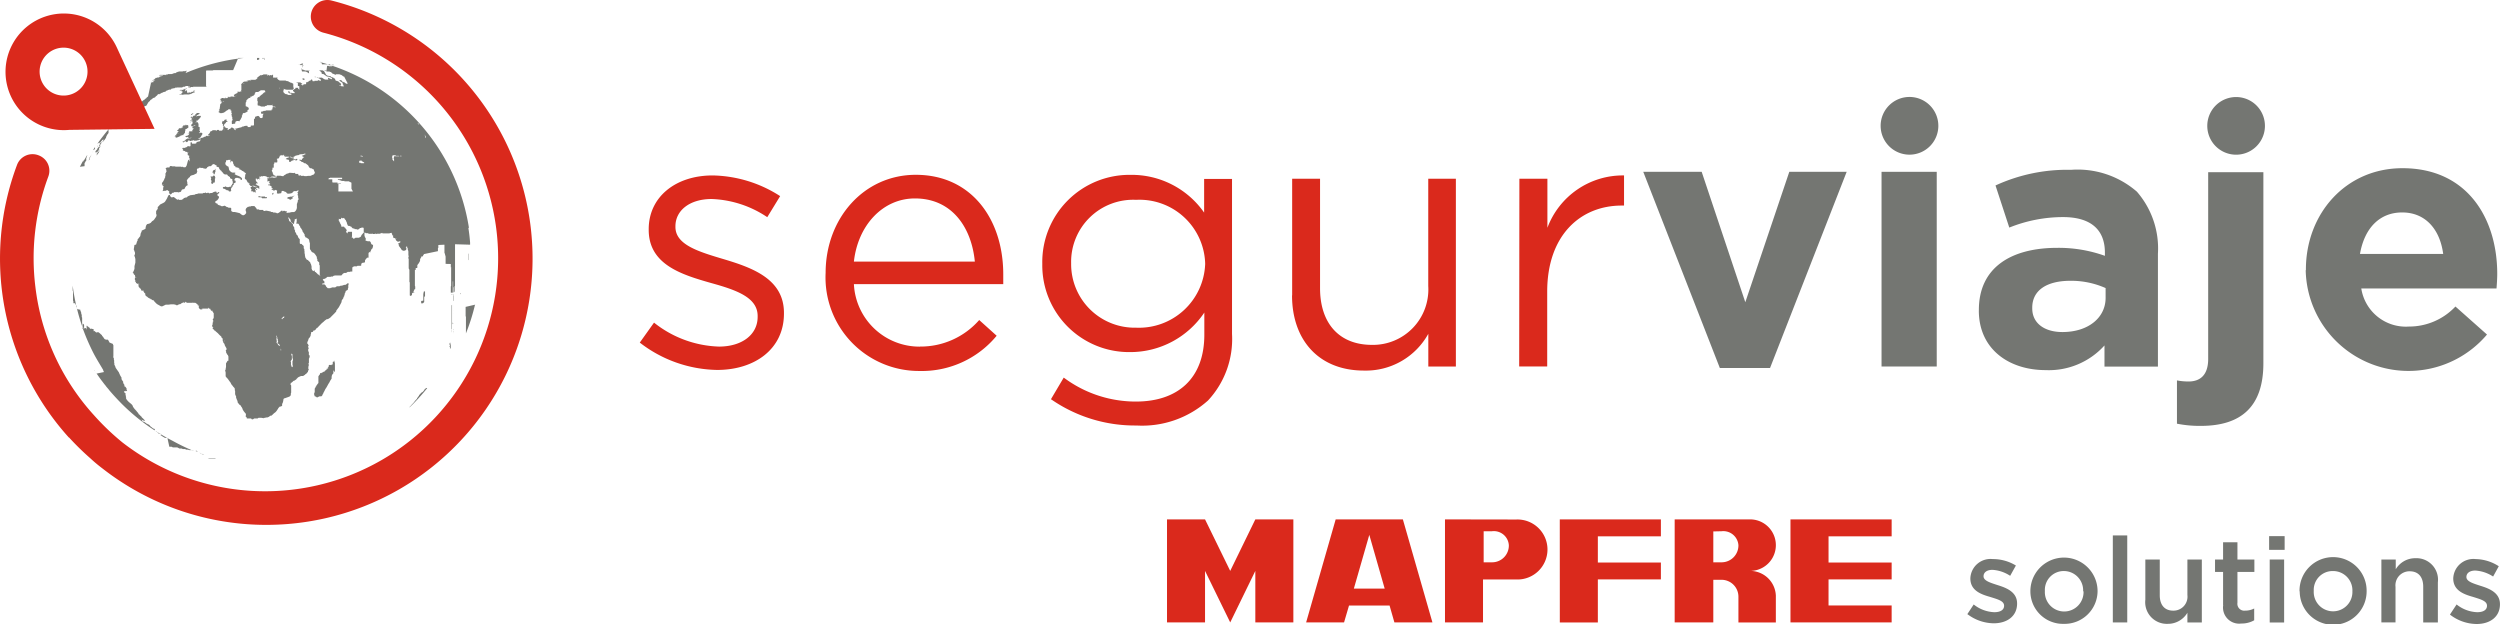 <svg xmlns="http://www.w3.org/2000/svg" width="197.203" height="49.22" viewBox="0 0 197.203 49.22">
    <defs>
        <style>
            .cls-1,.cls-3{fill:#da291c}.cls-2{fill:#747672}.cls-3{fill-rule:evenodd}
        </style>
    </defs>
    <g id="logo_Segurviaje_color" data-name="logo Segurviaje color" transform="translate(-.002 .001)">
        <g id="Capa_1" data-name="Capa 1" transform="translate(.002 -.001)">
            <path id="Trazado_32" d="M161.945 44.709l1.016-1.717a9.469 9.469 0 0 0 5.7 1.89c3.272 0 5.39-1.8 5.39-5.273v-1.748a7.025 7.025 0 0 1-5.817 3.119 6.848 6.848 0 0 1-6.965-6.929v-.061a6.878 6.878 0 0 1 6.975-6.99 6.97 6.97 0 0 1 5.791 2.977v-2.658h2.2v12.228a7.105 7.105 0 0 1-1.89 5.248 7.783 7.783 0 0 1-5.644 1.976 11.593 11.593 0 0 1-6.731-2.063m12.147-10.668v-.056a5.184 5.184 0 0 0-5.446-5.014 4.894 4.894 0 0 0-5.126 4.984v.056a5.014 5.014 0 0 0 5.126 5.045 5.227 5.227 0 0 0 5.446-5.014" class="cls-1" data-name="Trazado 32" transform="translate(-79.052 -13.207)"/>
            <path id="Trazado_33" d="M336.76 46.428v-3.414a4.833 4.833 0 0 0 .914.086c.92 0 1.549-.508 1.549-1.778V26.59h4.354v15.078c0 3.383-1.722 4.933-4.928 4.933a9.219 9.219 0 0 1-1.89-.173" class="cls-2" data-name="Trazado 33" transform="translate(-165.039 -13.007)"/>
            <path id="Trazado_34" d="M304.435 90.849l.508-.772a2.759 2.759 0 0 0 1.626.61c.508 0 .772-.2.772-.508 0-.386-.508-.508-1.113-.7-.732-.208-1.549-.508-1.549-1.458a1.59 1.59 0 0 1 1.768-1.524 3.47 3.47 0 0 1 1.824.508l-.452.813a2.84 2.84 0 0 0-1.4-.472c-.442 0-.7.208-.7.508 0 .356.538.508 1.123.7.721.224 1.524.554 1.524 1.448 0 1.016-.808 1.56-1.844 1.56a3.48 3.48 0 0 1-2.1-.742" class="cls-2" data-name="Trazado 34" transform="translate(-149.255 -42.396)"/>
            <path id="Trazado_35" d="M314 88.985a2.649 2.649 0 0 1 5.3-.02 2.6 2.6 0 0 1-2.667 2.586A2.57 2.57 0 0 1 314 88.985m4.161 0a1.524 1.524 0 0 0-1.524-1.6 1.488 1.488 0 0 0-1.493 1.58 1.526 1.526 0 1 0 3.048.015" class="cls-2" data-name="Trazado 35" transform="translate(-153.841 -42.341)"/>
            <path id="Rectángulo_25" d="M0 0h1.138v6.863H0z" class="cls-2" data-name="Rectángulo 25" transform="translate(166.662 42.235)"/>
            <path id="Trazado_36" d="M331.85 89.72v-3.16h1.138v2.819c0 .772.386 1.214 1.062 1.214a1.1 1.1 0 0 0 1.118-1.229v-2.8h1.138v4.963h-1.138v-.767a1.783 1.783 0 0 1-1.549.874 1.706 1.706 0 0 1-1.768-1.91" class="cls-2" data-name="Trazado 36" transform="translate(-162.623 -42.425)"/>
            <path id="Trazado_37" d="M343.3 88.833v-2.611h-.635v-.98h.635V83.88h1.133v1.361h1.336v.98h-1.336v2.433a.544.544 0 0 0 .615.62 1.524 1.524 0 0 0 .706-.168v.93a1.981 1.981 0 0 1-1.016.254 1.271 1.271 0 0 1-1.428-1.458" class="cls-2" data-name="Trazado 37" transform="translate(-167.941 -41.107)"/>
            <path id="Trazado_38" d="M351.07 82.93h1.224v1.082h-1.224zm.046 1.844h1.138v4.968h-1.138z" class="cls-2" data-name="Trazado 38" transform="translate(-172.079 -40.639)"/>
            <path id="Trazado_39" d="M355.79 88.937a2.647 2.647 0 1 1 5.293 0 2.639 2.639 0 0 1-5.278 0m4.156 0a1.524 1.524 0 0 0-1.524-1.6 1.488 1.488 0 0 0-1.524 1.565 1.526 1.526 0 1 0 3.048.015" class="cls-2" data-name="Trazado 39" transform="translate(-174.401 -42.292)"/>
            <path id="Trazado_40" d="M368.5 86.461h1.133v.772a1.783 1.783 0 0 1 1.555-.874 1.7 1.7 0 0 1 1.768 1.905v3.166H371.8v-2.825c0-.772-.386-1.214-1.067-1.214a1.107 1.107 0 0 0-1.118 1.234v2.8H368.5z" class="cls-2" data-name="Trazado 40" transform="translate(-180.654 -42.327)"/>
            <path id="Trazado_41" d="M379.165 90.849l.508-.772a2.758 2.758 0 0 0 1.626.61c.508 0 .772-.2.772-.508 0-.386-.508-.508-1.107-.7-.737-.208-1.555-.508-1.555-1.458a1.59 1.59 0 0 1 1.768-1.524 3.47 3.47 0 0 1 1.824.564l-.447.813a2.876 2.876 0 0 0-1.407-.472c-.442 0-.7.208-.7.508 0 .356.538.508 1.123.7.721.224 1.524.554 1.524 1.448 0 1.016-.808 1.56-1.844 1.56a3.48 3.48 0 0 1-2.1-.742" class="cls-2" data-name="Trazado 41" transform="translate(-185.894 -42.396)"/>
            <path id="Trazado_42" d="M183.587 80.33l1.986 4.064 1.981-4.064h3v8.128h-3v-4.064l-1.981 4.064-1.986-4.064v4.064h-3V80.33z" class="cls-1" data-name="Trazado 42" transform="translate(-88.532 -39.36)"/>
            <path id="Trazado_43" d="M202.11 88.458l2.332-8.128h5.3l2.332 8.128h-3l-.381-1.331h-3.2l-.391 1.331zm4.984-6.909l-1.219 4.242h2.433z" class="cls-1" data-name="Trazado 43" transform="translate(-99.082 -39.36)"/>
            <path id="Trazado_44" d="M229.229 80.34a2.367 2.367 0 1 1 0 4.73h-2.621v3.388h-3V80.33zm-1.915.925a1.184 1.184 0 0 1 1.331 1.1 1.321 1.321 0 0 1-1.331 1.351h-.655v-2.451z" class="cls-3" data-name="Trazado 44" transform="translate(-109.626 -39.36)"/>
            <path id="Trazado_45" d="M241.37 80.33h7.976v1.336h-4.973v2.068h4.973v1.331h-4.973v3.394h-3z" class="cls-1" data-name="Trazado 45" transform="translate(-118.333 -39.36)"/>
            <path id="Trazado_46" d="M280.072 87.122h4.978v1.336h-7.98V80.33h7.981v1.336h-4.978v2.068h4.978v1.331h-4.978z" class="cls-1" data-name="Trazado 46" transform="translate(-135.835 -39.36)"/>
            <path id="Trazado_47" d="M267.131 86.431v2.032h-2.952v-2.032a1.331 1.331 0 0 0-1.331-1.336h-.65v3.363h-3.048V80.33h5.95a2.032 2.032 0 1 1 0 4.064 2.032 2.032 0 0 1 2.032 1.971zm0-.066v.066m-4.283-5.166a1.194 1.194 0 0 1 1.331 1.1 1.331 1.331 0 0 1-1.331 1.351h-.65V81.28z" class="cls-3" data-name="Trazado 47" transform="translate(-127.05 -39.36)"/>
            <path id="Trazado_48" d="M99 40.3l1.123-1.575a8.636 8.636 0 0 0 5.126 1.89c1.778 0 3.048-.914 3.048-2.347V38.2c0-1.488-1.742-2.063-3.693-2.606-2.322-.66-4.9-1.458-4.9-4.186v-.056c0-2.54 2.123-4.237 5.039-4.237a10.12 10.12 0 0 1 5.329 1.631l-1.016 1.661a8.372 8.372 0 0 0-4.384-1.433c-1.748 0-2.86.914-2.86 2.149v.056c0 1.407 1.829 1.951 3.805 2.54 2.291.686 4.755 1.575 4.755 4.237v.056c0 2.809-2.317 4.445-5.268 4.445A10.211 10.211 0 0 1 99 40.3" class="cls-1" data-name="Trazado 48" transform="translate(-48.533 -13.276)"/>
            <path id="Trazado_49" d="M135.2 40.559a6.137 6.137 0 0 0 4.669-2.093l1.377 1.24a7.656 7.656 0 0 1-6.1 2.779 7.374 7.374 0 0 1-7.392-7.737c0-4.293 3.012-7.737 7.112-7.737 4.384 0 6.9 3.5 6.9 7.854v.772h-11.781a5.182 5.182 0 0 0 5.217 4.928m4.323-6.706c-.259-2.692-1.8-4.984-4.725-4.984-2.54 0-4.5 2.118-4.816 4.984z" class="cls-1" data-name="Trazado 49" transform="translate(-62.628 -13.222)"/>
            <path id="Trazado_50" d="M199.93 36.82v-9.2h2.2v8.636c0 2.748 1.489 4.47 4.095 4.47a4.368 4.368 0 0 0 4.44-4.643V27.62h2.179v14.814h-2.174v-2.581a5.629 5.629 0 0 1-5.08 2.9c-3.556 0-5.669-2.408-5.669-5.928" class="cls-1" data-name="Trazado 50" transform="translate(-98.003 -13.522)"/>
            <path id="Trazado_51" d="M235.105 27.364h2.21v3.871a6.353 6.353 0 0 1 6.045-4.13v2.377h-.188c-3.236 0-5.873 2.327-5.873 6.792v5.9h-2.21z" class="cls-1" data-name="Trazado 51" transform="translate(-115.254 -13.267)"/>
            <path id="Trazado_52" d="M254.25 26.55h4.608l3.442 10.287 3.47-10.287h4.526l-6.045 15.474h-3.961z" class="cls-2" data-name="Trazado 52" transform="translate(-124.628 -12.997)"/>
            <path id="Rectángulo_26" d="M0 0h4.354v15.357H0z" class="cls-2" data-name="Rectángulo 26" transform="translate(148.418 13.553)"/>
            <path id="Trazado_53" d="M306 37.337v-.051c0-3.348 2.54-4.9 6.188-4.9a10.821 10.821 0 0 1 3.754.63v-.256c0-1.809-1.118-2.8-3.3-2.8a11.369 11.369 0 0 0-4.242.828l-1.087-3.322a13.513 13.513 0 0 1 5.959-1.234 7.12 7.12 0 0 1 5.192 1.722 6.825 6.825 0 0 1 1.661 4.9v8.9h-4.216v-1.669a5.9 5.9 0 0 1-4.638 1.946c-2.9 0-5.273-1.656-5.273-4.694m10-1.016v-.762a6.7 6.7 0 0 0-2.774-.574c-1.864 0-3.013.747-3.013 2.118v.061c0 1.174.97 1.864 2.378 1.864 2.032 0 3.409-1.123 3.409-2.7" class="cls-2" data-name="Trazado 53" transform="translate(-149.905 -12.836)"/>
            <path id="Trazado_54" d="M356.77 34.037v-.056c0-4.384 3.124-7.991 7.62-7.991 5.126 0 7.473 3.978 7.473 8.336 0 .345-.026.747-.056 1.148h-10.668a3.556 3.556 0 0 0 3.754 3.007 5.024 5.024 0 0 0 3.673-1.58l2.489 2.21a8.111 8.111 0 0 1-14.3-5.075m10.845-1.284c-.259-1.951-1.407-3.272-3.236-3.272s-2.987 1.3-3.327 3.272z" class="cls-2" data-name="Trazado 54" transform="translate(-174.878 -12.722)"/>
            <path id="Trazado_55" d="M295.592 17.291A2.276 2.276 0 1 1 293.331 15a2.276 2.276 0 0 1 2.261 2.291" class="cls-2" data-name="Trazado 55" transform="translate(-142.693 -7.352)"/>
            <path id="Trazado_56" d="M346.012 17.291a2.274 2.274 0 1 1 0-.02" class="cls-2" data-name="Trazado 56" transform="translate(-167.351 -7.352)"/>
            <path id="Trazado_57" d="M5.437 34.514a21.047 21.047 0 0 1-4.095-21.5 1.306 1.306 0 0 1 1.707-.762 1.336 1.336 0 0 1 .508.34 1.3 1.3 0 0 1 .254 1.341 18.456 18.456 0 0 0-1.016 8.707 18.227 18.227 0 0 0 4.628 10.12 19.457 19.457 0 0 0 2.23 2.134A18.379 18.379 0 1 0 25.508 2.575a1.336 1.336 0 0 1-.645-.386A1.306 1.306 0 0 1 26.148.04a21 21 0 1 1-18.07 36.907 12.21 12.21 0 0 1-.955-.8 21.184 21.184 0 0 1-1.671-1.636" class="cls-1" data-name="Trazado 57" transform="translate(-.002 .001)"/>
            <path id="Trazado_58" d="M21.633 40.285zm0 0zm0 0zm-.03 0zm-9.353-6.828v.03l-.051-.081zm.025.04l.025.036.03.041-.046-.066zm.071.107a.219.219 0 0 1 0-.036zm-.935-3.434V29.856l-.03-.046v-.03l-.086-.036v.212a.07.07 0 0 0 .025.066zm10.273 10.115zm.051 0zm-1.585-.508h.036zm11.044-6.863v-.086l-.03-.036v-.086h-.046l.041-.041h-.041v.046l-.051.051h-.041V32.941l-.051.041h-.045l-.036.046-.036-.028h-.122l-.025.046v.041l-.025.091-.051.03v.051h.051a.086.086 0 0 1 0 .036v-.025h-.046l-.081.091.041-.091-.046.03v.046l-.046.046.025.041v-.046l-.1.061-.046.036v.041l.025.036V33.5l-.046.036h-.056l-.1.066h-.036l-.046.046h-.107v.082l-.066.081-.061.091v.528l-.051.056-.061.086-.041.041v.041l-.03.041-.036.025v.041l-.03.041-.041.071v.29l-.03.03-.025.117.036.076v.081h.03l.03.03h.055l.056.061h.076l.066-.041.081-.036h.142l.046-.036.056-.076v-.041l.076-.112v-.036l.056-.091.086-.178.1-.152.147-.269.056-.081.086-.168.107-.163v-.046a.325.325 0 0 1 0-.036v-.056l.025-.127.038-.066.076-.086v-.183l.03-.046.025.03v.081h.041l.025-.051v-.427zm9.236-2.764v-.35l.03-.041v-.107l-.025.036V29.226v.041-.151a.216.216 0 0 0 0-.025V28.263l-.036.041v1.913a.162.162 0 0 0 0 .046v.903-.1.034-.752.051l-.036.046.025-.046v-.178zm.147-.437l-.025.051v.025-.076zM38 27.956v.188h.122l.041-.025.076-.081V27.633l.066-.046v-.361l-.056-.071v-.03V27.227h-.056v.1l-.025.056a.326.326 0 0 0 0 .036v.513zm2.54 2.225v-.025l-.025.051V30.492v-.213zm.041.183l-.025.046a.107.107 0 0 1-.036.1l.03-.046v-.112zm-2.181 4.45l-.036.041-.036.036-.03.041v-.025l.03-.036.036-.046.036-.041-.036.036-.041.046-.036.041-.03.036v.025l-.03.041-.03.036-.036.041-.036.041-.125.078-.03.041-.036.036-.036.041-.036.036-.036.046v.036l-.036.036-.03.041-.03.041-.03.041-.03.036v.036l-.041.041-.03.036-.041.041.036-.036.03-.036-.036.036.036-.041.03-.036-.03.036-.036.041-.025.036-.036.036-.036.041.036-.036.03-.036-.036.036.03-.036-.036.036-.025.041-.03.041-.03.036-.03.036-.036.036-.036.041-.036.036-.036.036-.03.041-.036.036-.03.036-.03.03-.041.036v.03l-.03.036-.036.036a16.366 16.366 0 0 0 1.453-1.58zm3.373-12.6A16.134 16.134 0 0 0 29.98 9.1h.127l.051.025h-.03l.051.168h.61l.076.03h.208l.071.03h-.127l-.066-.025h-.264l.03.025h.127l-.076-.03h-.005l.081.046.066.025h.03l.071.025h-.046l.03.025h-.254l-.036-.025h-.085l-.036-.019-.056.406-.107-.061h-.066l.107.061h.03v.03h.036l.066.025h.168l.091.041h.036l.046.051.056.051.025.03h.041l.046.025h.041v.025h.025l.051.025h.061v-.036h.269l.046.025h.041v.025h.056l.041.025.036.025.061.051.041.03h.051l.29.564h-.157v-.03l-.041-.025-.03-.025-.046-.03H31.9l-.03-.025-.051-.025h-.036l-.086-.122h-.127l-.03.036.025.025h.036v.025l.091.051.081.056.036.03v.096l.056.056v.05l.056.066h-.173L31.661 11h-.091l-.041-.036h.142v-.03l.03-.03h-.03v-.084l-.03-.025-.03-.03h-.041v-.03l-.036-.051-.036-.025-.076-.036-.071-.03h-.046l-.076-.051v-.03l-.036-.1h-.03l-.036-.025H31.1v-.025l-.066-.036h-.025l-.039-.026h-.036l-.036-.025-.056-.051h-.081l-.046-.025h-.065l-.051-.025h-.036v-.024l-.03-.025h-.025l-.183-.32h-.041l-.066-.041h-.274L30 9.8l.1.086.046.046v.076l.041.041h.1l.051.051h.03l.046.051.046.025h.03l.046.051.03.025.046.025-.03-.025h.107l.025.025h.041l.1.051h.03l.041.025.036.051v.025l.03.03h-.071l-.066-.025-.117-.051-.036-.025h-.062l.046.137h-.239l-.1-.036-.173-.117h-.264v.058h.041l.041.025.066.051h.025v.056h-.03l.046.025v.03h-.119v-.02l-.036-.025h-.066l.025.025-.041-.025v.025h-.03v.025h-.239l-.025.025v.025l-.071-.025h-.081v-.025h.046l-.025-.025-.036-.025v-.056h-.061l-.051.041V10.6v-.03h-.066l-.03.025h-.046l-.03.03v.025l-.03.03H29l.046.025h-.122V10.852H28.9l-.1.025v-.025h-.056l-.091.132v-.03l-.025-.03-.1-.036v-.03h.122l-.056-.056-.03-.03h-.03l-.041-.025v-.03h-.351l.066.036h.066v.254h.086l.03.025v.274l-.03-.036v-.03h-.06v-.096h-.22v.061l-.041.041h-.056l-.041.051-.051.036v.056l.086.081h.036v.061l.025.03h-.2l-.071-.025h-.117v-.03h-.041l.025-.066-.1-.036v.03l-.046.036.03.03.107.086h.132v.03l.025.025v.036h-.036l-.03.025h-.218v-.03h-.071l-.036-.03h-.061l-.071-.03h-.03v-.061h-.03l-.036-.025-.03-.061-.01-.1h.025v-.086h.036v-.03h-.03v-.03h-.188l-.061-.041H26.8v-.03h.051v.025l.066.046h.249l.086.046.152.03h.472l.076-.1v-.055l-.036-.03v-.03l-.005-.254-.036-.025h-.025v-.03h-.046l-.03-.03h-.056l-.132-.066-.1-.061H27.4l-.1-.046h-.48v-.025h-.03v-.025h-.061l-.107-.152h.061l-.061-.046H26.6v.025h-.1v.005h-.025v.046h.056v-.025h.051l-.081-.036h-.183a.046.046 0 0 0 0-.025v-.193h-.076v.051h-.046v-.025h-.122v.025h-.081v-.046h-.025l-.051.036h-.081v-.025l.071-.051h-.351v.018h-.03v.025h-.091v.025h.025l-.03-.025a.066.066 0 0 1 0 .03h-.107l-.03.025h.03l.03-.056-.254.188-.025.03v.06h-.036l.036-.051h-.03a.22.22 0 0 0 0 .025h-.005v.024h.025v.03-.025h-.025l.046.025h-.03v-.02l-.036.051h-.081v.025h.025v.025h-.432v.041h.069v.01h-.061v.025h-.03v.025-.076h-.056v.025h-.117a.071.071 0 0 0 0 .03h-.005l.071-.041h-.041v.03h-.091l-.071.036h.117v.03h-.3l.046.03h-.1v.025l-.036.025v.005a.071.071 0 0 1 0 .03h.147l-.051.025h-.062v-.03h-.086l-.036.025h.051v.03h-.041l-.03.061h-.03v.03h.03v.417l-.036.025v.03h.036v.036l.071-.041-.041.03-.066.03h-.051l-.041.03h-.147l.071-.025h-.1v.03h.061l-.036.03-.046.025v.051h-.061v.03h-.066v.03h-.03l-.025.03h.005l-.112.041h.03l-.041.03.071-.025h-.03v.041l.036.076h.076l.046-.03h-.066l.117-.046-.041.03h-.042l-.041.025h.03v.036h-.107v.03h-.03l-.036-.051-.036.025-.076-.02h.03l-.036.025h-.038l.03-.03h-.061l-.03.03v.03h-.051v.036H22.9v-.056.066h.03l-.041-.03v-.036h-.159v.043h.1l-.086.025v.025h-.132v.066H22.6v-.1h-.036v.03H22.5v.036h-.091v-.036h-.066.127l-.076.025v-.025h-.1l-.036.03h-.036v.036l.081-.03h.066l.066-.056-.03.03h.142v-.03l.046-.03-.03.036h.037l-.046.03h-.076V12h-.025v-.036H22.3l-.113.036-.03.041h.036v.036h-.066v.061l.066-.036h.03v.036l-.041.036v.061l.051-.041v.036h.036v.056l.041-.056h.036l.041-.036h.071l-.056.071v-.071h-.041l-.046.025v.041l-.046.025h-.036l-.025.025h.1l-.046.025-.03.036H22.2v.036h-.041l-.061.447h-.048v.091l.036-.036v.036h.041V12.9h.041l.03-.041h-.041l-.036.025h.025l-.041.03v.061l.046-.03-.036.036h-.035v-.025l-.025.036-.036.041v.036h.03l.025.036h.066l-.03.036h.173l.076-.025h.03l.081-.036.036-.03.142-.1.03-.036h.036l.041-.025.041-.036.03-.036.086.03h.061V12.8l.036-.03-.041.036v.127h.061v.218l.036-.036v.077l-.036.051.036.117v.076h.035v.188h.03v.056h-.03v.071h-.036v.224l.03.025h.041l.086-.025h.079l.041-.041v-.041a.326.326 0 0 0 0-.036v-.025l.046-.03h.036v-.041h.183l.03.041.036-.046.041-.066.051-.061.03-.076.03-.036v-.03l.036-.036v-.141h.04v-.03l.025-.107h.025v-.036h.127l.03-.041h.071l.036-.036.061-.046h.036v-.034h.03v-.036h-.071v-.036h.03l.041-.036h.036v-.025h.03v-.076l-.03-.03v-.056h-.041l-.061-.056h-.041L24.2 12.6h-.041v-.1a.183.183 0 0 1 0-.051v-.155h.03v-.036l.051-.1h-.03V12.1h.076v-.081.015l.075-.034v-.03h.039l.025-.03h.1v-.1h.071l.066-.025.03-.036h.071l.041-.066.03-.03.071-.046V11.6h-.036v-.03l.03-.036h.025a.066.066 0 0 0 0-.03l.03-.03h.208v-.03h.061v-.046h.061v-.036h.061v-.025h.295l.051.046v.06l.036.025H25.7v.03h-.081l-.03.03-.061.066-.036.025v.03h-.03l-.03.036h-.036v.03h-.03l-.046.061h-.036l-.03.03v.071h-.142v.071h-.036v.232l.03.036.03.071H25.1v.239h.061v.03h.139l-.03.036h.1v.025h.31v-.036h.041l.051-.03v.03l.03-.03h.036v-.036h.376l.076-.046v.066h-.036v.036l.081.051h.152v.036h.03v.025l-.193-.036v.041h-.056v.163h-.071v.071h-.462v.041h-.165l-.036.03h-.041v.025h-.117v.041h-.005v.082l.03.025v.034h.076l.046-.03.036.03-.056.117v.152l-.036.036-.036.025h-.086l-.075-.03v-.041l-.066-.071-.041-.025H25.1l-.1.037h-.04l-.041.03-.025.041v.071l-.036.041-.046.03V14.081l-.041.036h-.208v.076l-.056.046h-.178l-.041-.1h-.117l-.122.025-.086.036h-.076l-.066.056-.168.036-.229.061-.142.025v.041h.122l-.025.041v.036l-.036-.025h-.023l-.076-.036v-.086H23.2l-.066-.056-.071-.015h-.043l-.03.041-.041.025v.041h-.076l-.046.036v.036h-.107v-.036l.046-.041v-.046h-.086l-.122-.066h-.036l-.025-.036v-.051l-.061-.036h.025l-.036-.061.046-.03v-.064h.041v-.03h.046a.147.147 0 0 1 0-.046h.042v-.076h.051v.005h.041l.025-.041v-.036h-.076l-.041.025.041-.041-.036-.025h.061v-.075h-.152l-.03.046v.01l-.041.03v.036h-.086v-.036l-.025.036-.046.152h.041v-.056H22.3v.117h.046v.03l.03.025a.071.071 0 0 1 0 .036v.066l-.03-.036v.041h.041l.046.086-.041.03-.036.036h.036v.081l.03.03h.051l.051.076h-.015l-.025-.041v-.036h-.137v.071H22.3v.041h-.25v-.056h-.15l-.041.046v.036h.01l-.051-.025-.03-.036h-.229l-.051.041-.046.03-.061.025h-.041v.036l-.036.081-.041.056-.091.086v.036l.056.036h.081v.025h-.127v.025h-.036v-.03h-.137v.046h-.015l-.1.025-.142.071-.142.025-.051.041v.168l-.041.046-.051.03h-.081l-.091.041-.051.036v.046h.015l-.1.041h-.254v-.1h-.117v.295l-.122.025-.051-.036-.056.03h-.029l-.041.066h-.076l-.046.051H19.2l-.046.036v.041h.076v.03h-.03v.046l.03.025h-.03v.042h.046l.117.036.025.03v.041l.036-.041.03.03h.081v.046h.091l.03.03h-.076v.046h.03l-.046.061.036.041v.046h.03l.03.025h.041v.137h-.036l.03.03.036.036v.264l-.036-.046v-.046l-.025-.046h-.036l-.071.2v.041l-.03.086-.03.122-.071.117-.041.025h-.137l-.061-.041h-.046v.03h-.025l-.051-.036h-.447l-.036-.025h-.254l-.03-.03h-.076l-.046.03-.036.051v.036h-.2l-.1.076v.046h.03v.052h.041l-.025.036v.046h.041l-.056.056h.046v.025l-.056.046v.046l-.036.03v.193l-.046.137.025-.051v.046l-.036.051-.046.117-.076.147-.076.091a.066.066 0 0 0 0 .03l-.025.046v.1h.066l.036-.051v.056l-.051.036v.051h.076v.071l-.03.076v.147l-.036.081v.041l.086-.036h.147l.086-.051v.025l.086-.03v.03l.071.056.056.025-.051.061.036.025v.036l.03.066.081.051.066-.046.041-.066.046-.025h.076l.051-.051h.28l.061.025h.039l.051-.041h.076l.036-.046.03-.051v-.046l.107-.071h.091l.046-.036.036-.076.025-.051.066-.086.1-.066h.056l-.066-.081v-.132l-.041-.173.046-.051v-.03l.1-.1.03-.051h.036l.051-.036-.025-.03.051-.046.076-.041.201-.054.046-.03.137-.066.046-.036v-.1h.041l-.036-.117v-.102l.066-.046h.046l.1-.066h.051l.025.025h.199l.036.046h.091l.036.025.1-.036.046-.03v-.046l.107-.066.061-.03h.112l.051-.025.091-.1.061-.036h.046l.081.025.071.056h.066v.112l.2.066v.1h.041v.046l.066.056.025.046.076.03v.071h.036l.046.036v.046l.051.036.03.036.086.051h.178l.036.061.056.066h.046v.046h.046l.046.036v.091h.036l.046.046h.071l.03.041v.1l.03.046v.1l.03.046-.036.051h-.046v.071l-.076.1v.046h.107v-.051l.1-.086v-.1l.152-.076v-.127l-.071-.041h-.046v-.005l.03-.046v-.041l.025-.025.036-.051.036-.03h.2l.036.041h.089l.046.03v.056l.046.041h.046l.03-.071v-.051l-.036-.051-.051-.03-.03-.036-.137-.071-.041-.015-.137-.051-.152-.081v-.025l.051-.03v-.071H23.1l-.036-.03h-.051l-.157-.168-.041-.208-.036-.081h-.039l-.091-.066-.041-.025-.051-.091v-.122l.051-.051V16.9l.025-.046h.107l.041-.025h.127l.046-.025v.182l.041.066V17l.046-.1.066.036.056.066v.122h.025l.046.056.046.025-.051-.03-.03.051.107.1.061.041v.046h.086l.071.03h.051l.036.046.091.061.041.041H23.7l-.041-.025h-.081l.091.041h.1l.137.1h.025l.051.046h.046l.041.066.056.036h.041v.081l-.049.064v.137l-.036.061.03.036v.056h-.03l.03.051.091.046.041.056v.046l.03.025.041.091h.041l.066.091v-.041h.046v.045h-.051v.051l.061.041.036.1.051-.041.03.046.132-.03h.1l.056.036.051.03h.1v.025l-.056.03h-.041l-.051-.036h-.046l-.061-.025-.056-.036h-.046l-.036.061h-.05l-.046.048v.051l.041.056.036.046-.03.091.041.081h.051l.046-.051v.03l.046.046.046.076v-.041l.046-.046h.033l.025.051.051.036V19.4l-.03-.046v-.1l-.051-.091v-.056l.046.025.036.046h.1l-.03-.051H25v-.036l-.036-.041.112-.03.051.025.051.036.051.051V18.9h-.056v-.036H25.1v-.036h-.046L25 18.8h-.046l-.036-.03h.056l.051-.03-.046-.086h.086v.046h.041v-.051l-.091-.091-.061-.107v-.142l.051-.046v.051l.056.046.071.041v.061h.015l-.051-.137h.104l.03.051h.036l-.036-.051v-.051h.1l.046.046-.046-.046-.051-.036h-.049v-.086h.122l.051-.046.1.025.051-.03h.066l.152.025.046.03.03.041H26v.025l-.142.071v.076l.041-.046.051-.036.046-.046h.1l.1-.1h.239v.025h.051l.051-.036-.037-.05-.147-.056-.03-.091-.041-.066v-.081l-.051-.046v-.051h-.051l.051-.025v-.03l.041-.051V17.44h.1v-.28l.066-.081h-.051l.041-.046v-.046.046h.188l.036-.025v-.191l-.036-.03v-.046h.041l.051-.036v.03l.046-.03.061-.066-.081-.086.051.051v.025l.066-.086v-.046l.086-.025h.041v-.046l.03.041h.117l.051-.056v-.056l-.046-.055.051.076v.076l.041.041h.041l.076-.025-.041.025h-.142l.046.036.081.046h.279l.036.056h-.046l-.137.051-.086.056v.041h.081l.051.03h.076l.046.061v.086h.005v.025h.1l.041-.025.041-.046.041-.03h.089l.041-.046h.091l.046.03h.132v-.054l.046-.036-.046-.03h-.046l-.046.025h.03l-.086.025h-.046l-.086-.1v-.127l.066-.03-.061.056h.041l.061-.076h.041l.041-.041h.091l.041-.025h.086l.046-.046h.081v-.025h.193l.041-.025h.076l.041-.036h.041v.036h.03v.03h-.041l-.086.046h-.049v.041h-.046l-.081.041.046.041h.046l.1.091h-.086l-.041.091H28.6v.091h-.1l-.07-.027-.041.025.056.025H28.4v.03l.1.03.086.091h.091l.091.091h.091l.1.071.1.076.041.046.061.137.061.03.051.041h.091l.051.036.051.041h.046l.03.051v.046l.03.056.041.1v.025l-.041.076-.041.046-.061.041h-.046l-.041.025-.117.051h-.183l-.132.025h-.122l-.127-.025v-.03l-.041.03h-.127l-.051-.046h-.043l-.03.025h-.051l-.051-.046v-.086H28.1l-.046-.046-.025-.051-.046.03h-.046l-.31-.025-.091.041-.163.046-.066.051-.137.076-.03.051h-.117l-.117-.03h-.284l-.041.041v.036l.061.041h-.127v.036h-.254v-.051h-.051v.046h-.046l-.051.036h-.107l-.1.071-.03.051v.091l-.025.056.157-.036h.051l-.036.051-.051.036.061.046v.046h.067l-.041.051h-.046l.046.081h.056l-.1.03v-.046l-.041-.051h-.025v.03l.03.046h-.051l.091.051.041-.03.051.041.086.03v.076h-.036l.049.017v.061h.051l.036.036-.041.046h-.051v.057h.195l.051.025-.051.046h-.1l.025-.036h.091v.051h-.025l.071-.051.03-.036h.051v.03h.091v.056l-.015.173.066.03h.107l.1-.036.046.03.046-.1v-.051l.036-.051h.107l.1.051.086.025.051.041.051.071.066.025h.1l.163-.025.056-.025h.046v-.041l.046-.051.086-.056h.213v-.03h.041l.046-.03h.046v.051l-.03.046-.046.046v.051l.041.061-.036.066v.051l.041.046v.147l.03.086v.081l-.051.033v.132h-.03v.081l-.046.091v.325l-.046.137-.041.066-.071.081-.081.03H27.8l-.163.036-.076.025-.056-.025h-.041v.041h-.041V21l-.066-.03.025-.036h.051l-.046-.051h-.076l-.1-.041h-.061l-.051.036h-.081l.056-.046h-.1l-.061.061h-.005l-.127.1-.1.046h-.061L26.566 21l-.127-.02h-.107l-.051-.041h-.107l-.051-.041-.325-.066h-.051l-.107.03h-.06l-.046-.086h-.284l-.056-.041h-.147l-.041-.046v-.056l-.046-.033-.112-.127h-.258l-.046.03h-.1l-.051.025h-.056l-.107.086-.046.056-.025.056v.122l.036.071v.112l-.107.117-.1.046h-.061l-.117-.061-.117-.1-.218-.056-.175-.037h-.142l-.1-.046-.041-.051v-.2l-.051-.041h-.163l-.051-.046h-.072l-.122-.086-.071-.03-.132.041h-.107l-.117-.066h-.046L22 20.376h-.046v-.107l-.051.046v-.051h-.046l-.061-.03-.041-.056v-.051l.046-.051.1-.051.091-.107.056-.107v-.086L22 19.68h-.03l-.036-.051v-.117h.056l.081-.1v-.052h-.051l-.117.081h-.036V19.36l-.046-.03h-.081l-.147.051-.041.036-.071.025h-.1l-.051.025h-.046l-.1-.066-.056.046h-.086L21 19.406h-.046v.03h-.134l-.061.041h-.34l-.1.041h-.091l-.1.061h-.041l-.295.036-.193.086-.051.046-.041.056-.046-.025-.1.046h-.041l-.046.03-.046.051-.03.036h-.046l-.051.041H18.9l-.036-.046-.1.036-.274-.213h-.046l-.091.025H18.3l-.041-.03-.066-.086v-.091l-.076.03h-.041l-.03.051-.107.234-.142.229-.046.046-.081.051-.264.132-.086.1-.1.1v.15l-.066.071-.061.107v.208l.03.056v.1l-.046.1-.051.066-.066.1-.041.051-.046.046-.086.051-.071.076-.036.051-.127.071-.173.041-.036.051-.036.036v.051l-.041.081v.107l-.036.056-.279.132v.061l-.076.163-.03.183-.025.056-.041.041-.076.107-.076.076-.025.051.041-.046v.051l-.081.163v.051l-.03.056v.056l-.086.051H15.4l-.03.056v.051l-.046.284v-.051l.046.122.056.157v.107l-.051.117v.046l.036.041.046.193v.279l-.071.279v.213l-.056.152-.041.081v.025h-.046v.019l.036.03.03.056.041.086v.051l.056-.056.036.142v.081l.046.041h.112l.046-.025h-.091a.086.086 0 0 0 0 .036h-.112V26.1l-.025.03v.17h.025l.03.051h-.03l-.025.056.066.036h.051l-.036.036v.061l.041.03.036-.025h.015a.229.229 0 0 0 0 .056h.168a.112.112 0 0 0 0 .041h-.081v.058h.061l-.036.041-.025.051h.046v.046l.025.056h.041a.157.157 0 0 0 0 .051h.061V27l.041.03.046.1.041.041h.051v-.091l.051.041v-.025V27.2h.025l.051.107.036.036h.041l.025.025h-.041v.051h.036l-.041-.03v.056h.046v.091l.086.061.046.036h.036v.036l.046.03.132.071h.03l.03.051h.051l.061.051.041.025h.056l.071.066v.025l.1.1.041.046.091.076.3.168h.107l.274-.132h.229l.173-.025h.188v-.051.051h.046l.183.046.056.046.086-.056.142-.051h.046l.091-.071.076-.03.041-.03h.091l-.036-.051.025.025.025.051h.046l.03-.051.036-.036.076.086h.447l.076-.041-.046.041h.193l.086.051.086.086h.071l-.041.03v.051l.051-.03v.025h.005v.046l.051-.041v.046h-.03v.117l.066.1.071.036v.036l.03-.056v.051h.046V28.6h.036v.036-.122l.025.1h.03l-.025-.056H21.223l-.051-.1.051.051h.046v.051l.046.036v-.056l.041.025.041.1.041.061h.108v.102h.046v.051l.046.046v.345l-.036.091-.041.046v.051l.051.03h-.015v.112h-.051v.02l.051.051h-.046v.122l-.036.1-.025.051v-.051.046h.025l.036.076.066.061-.071.015-.041-.046.066.1.025.051h.051l.051.1h.046l.046.03-.051-.025.046.046.178.152.132.142.147.132v.046l.066.086h.036v.188l.051.041h.046l.041-.036h.056l-.051.03h-.046l-.091.03.03.046.066.1.046.046v.036a.056.056 0 0 1 0 .025l.046.1.107.183v.1l-.061.071v.03l.03.036v.091l.1.173.046.046.036.1v.33h-.041l-.046.03-.041.091-.036.036-.025.046a.345.345 0 0 1 0 .071v.218l-.025.112v.071l-.046.086.041.173v.3l.036.041.025.041.086.086.051.066.142.2.036.041.061.122.051.081.051.051.071.1.056.051.056.086V35l.025.051v.269l.041.076v.041l.036.036v.117l.025.036v.036l.041.081v.036h.03v.076l.03.036v.076l.091.107.025.041.142.107v.036l.056.071.061.107v.036l.051.1.071.107.066.081.061.071.025.036v.147h-.036v.036h.03v.03l.036.03.041.061v.086-.03h.345v.03h.041v.036h.1l.091-.066h.276l.071-.056h.213l.208.036v-.03h.127v-.03h.137l.112-.041.142-.1h.076l.076-.066.137-.132.1-.071.071-.076.056-.076.036-.061.051-.061v-.025l.051-.066.091-.091h.076l.1-.056v-.137l.066-.147.036-.178v.036-.081l.03-.056.046-.03h.03l.3-.107.086-.036.076-.076.036-.081H27.7l.046-.152v-.559l-.061-.086.03-.081v-.041h.046l.091-.076.081-.081h.041l.051-.036h.03v-.036h.041l.091-.081v-.046h.041l.04-.057.076-.046.173-.076h.168l.081-.056.091-.051v-.046h.056l.107-.127.051-.046v-.076l.066-.091v-.046H29.1v-.208l.03-.046V32.914l-.03-.041.046-.036V32.5l.036-.051.025-.137v-.051l-.066-.036V32l-.051-.1v-.147l.036-.046v-.066h-.036v-.127l.046-.051-.046-.036v-.047l-.071-.066a.142.142 0 0 1 0-.046v-.046l.03-.081.051-.107v-.046l.036-.051v-.051l.051-.03.041-.046.025-.046v-.036l.036-.056v-.091l.025-.036V30.5a.173.173 0 0 1 0-.051l.046-.046h.081l.036-.051.046-.076h.091l.046-.046.036-.051.041-.051.03-.046h.033l.046-.041.091-.1.066-.066.157-.163.137-.112.107-.1.051-.036.051-.036.046-.036h.086l.163-.1.056-.046.025-.03.051-.051.051-.051.066-.066.036-.036.051-.051.03-.03.03-.036.1-.1v-.051l.03-.056.03-.041.041-.051.036-.051.041-.051.036-.051.193-.361.025-.1v-.042l.025-.056.076-.1.041-.066v-.076l.056-.041v-.056l.036-.061v-.1l.037-.038v-.036l.041-.051v-.081l.173-.1a.249.249 0 0 0 0-.061l.025-.046h-.029l.041-.051v-.208l.041-.107-.025-.036h-.1l-.041.056-.1.061h-.091l-.193.066h-.091l-.1.046h-.2l-.076.051-.051.036h-.244l-.051.03h-.051l-.051.036h-.193l-.025-.025-.1-.1-.056-.112-.081-.066h-.193l.051-.081h.137v-.142l-.036-.056-.071-.036v-.056l-.1-.107v-.061l-.03-.025-.046-.03-.051-.041-.061-.1-.046-.03h-.051l-.046-.056-.163-.157h-.051v-.112h-.056v.056l-.122-.061-.051-.036v-.051l-.03-.056v-.172l-.041-.163-.03-.061-.036-.061V24.9l-.051-.036-.056-.051-.051-.056-.051-.041h-.051l-.122-.178-.036-.168v-.056l-.03-.147v-.117l-.03-.163.041.03-.03-.056-.046-.056v-.168l-.03-.046-.1-.081-.03-.051h-.112l-.041-.056v-.3h.015l-.051-.056-.051-.051-.03-.056-.03-.056v-.056l-.132-.137v-.051l-.025-.056-.066-.076v-.1l-.061-.117v-.111l-.025-.056-.076-.1v-.107l-.071-.066-.04-.051v-.03l-.142-.076-.071-.1V21.5l-.041-.051v-.041l.03-.076V21.3v.051l.081.137.066.061v.125l.051.056h.03l.036.056.051.051.051.041h.03l.03-.051v-.1l.041-.1v-.107l.122-.036.036-.046v.284l-.03.1v.036h.149l.046.051.056.112.051.051v.061l.086.107.046.081.036.056.036.122.051.056.036.061.03.051.036.051v.1l.041.056.041.076h.056l.041.036.086.051.071.056v.051l.036.061v.112l.041.051v.478l.03.061.041.051.066.112.051.041.1.041.051.036.107.132.1.163v.112l.041.051v.142l.056.046.046.041.046.051v.168l.041.061v.72l.03.056v.156l.056.117v.036h.193l.051-.036h.1l.03-.056h.041l.051-.056.051-.036h.239l.056-.03h.137l.046-.056h.046l.051-.025h.523l.046-.046.041-.051.046-.051.1-.051h.142l.132-.086h.173l.046-.025h.142v-.315l.041-.046.1-.051h.218l.046-.041h.254l.046-.025v-.117l.041-.061.041-.03.173-.025.041-.041v-.117l.025-.056.142-.173h.112v-.356l.066-.107.03.051h.046v-.066l.036-.051.041-.112.041-.046.041-.036.03-.051v-.056l.025-.061v-.127h-.086l-.036-.056-.046-.056v-.056l-.041-.056-.041-.051h-.178l-.066-.03h-.091l.01-.2-.036-.056-.041-.051v-.057l-.025-.051v-.178l.025-.112V22.4v.03l-.03.051v.02l-.1.107-.036.046-.041.051-.041.036-.03.056v.03l-.066.091h-.051l-.041.051h-.3l-.046.046-.112.03h-.03v-.056l-.051-.051a.076.076 0 0 0 0 .036h-.046v-.046L32.5 22.9h.046V22.61a.316.316 0 0 0 0-.066V22.5h-.336v.081h-.025a.9.9 0 0 1 0 .117l.03.091v-.056l-.041-.107-.086-.1v-.107h.046v-.051l-.041-.041v-.025l-.03-.036-.051-.041v-.046h-.036l-.051-.051a.066.066 0 0 1 0-.03H31.7v-.03a.066.066 0 0 1 0-.03.056.056 0 0 1 0-.025l-.051-.117-.036-.041v-.051l-.071-.091v-.076h-.051v-.047h.041l-.03-.051v-.069l.122.051v-.03h.061v-.132h.015v.051h.046l.056.025h.041l.046-.03h.03l.03.051.03.046.046.056.046.051v.076h.046v.056l.03.051v.056l.036.056v.046l.03.046.051.041h.091l.051.041h.051l.046.036.03.051.036.03.051.041h.1l.036.051h.137l.051.036h.091l.046-.041.041-.041h.046V22.2h.086l.041-.03h.137l.036.051v.269l.036.056h.046l.046.03.046.036h.173l.046.046h.3v-.036l.041.051h.127l.041-.03h.046v.036h.041l.041-.025h.29v-.046h.086l.041-.03.041.046h.538l.076-.03h.081l-.041-.025h.036l.066.107v.1h.076v.107l.025.1h.041v.036l.036-.03h.036l.036.046v.056l.038-.053.035-.038h.025l-.03.03-.036.036v.061l.03.051.041.036.046.036.036.03h.076l.041-.03h.117v-.015l-.03.051v.061h-.036l-.036.036-.041.025h-.071l.071.112v.091l.041.051.041.051.036.056.041.046.03.056.036.051.036.041h.036l.041.03h.112l.036-.03h.036l.041-.03.03-.051v-.107h-.036v-.051h.036v-.056l.036-.025.025.03h.005v.056l.03-.025-.03.056v.04h.081l-.036.041v.056l.025.051.025.107v.3l.03.051v.056h-.03v.132l.025.056v.737l.03.056.025.056V26.446l.03.056v.32a.157.157 0 0 0 0 .051v.64l.03.036h.068l.036-.03.041-.051v-.091l.025-.046.066-.03h.071l.025.03v-.046h-.036l-.03-.03V27.2l.03-.061.03-.051v-.051h.036l.036-.025v-.061a1.35 1.35 0 0 0 0-.142l-.025-.046V25.506h.066v.02-.168h.091l.036-.03v-.2l.036-.036v-.025l.036-.036.03-.031.03-.056.03-.046.025-.03v-.03l.03-.061v-.107l.025-.056.03-.051.03-.047.03-.036-.03.046v-.061l.03-.046v.046h.03l.086-.051v-.071l.03.036v-.051h.03v-.066l1.118-.234v-.254h.03v.015V23.672a.112.112 0 0 0 0-.041V23.6v.142-.096.1V23.664v.03a.173.173 0 0 1 0-.051v.057-.183.147V23.542l.478-.025V23.378l-.025-.03V23.3v.279-.056h.03V24.153l.025.056v-.142.145l.066.244v-.046.62l.411.01v.335-.056l.025-.051v-.03.213-.1.11V25.171v.01a.066.066 0 0 0 0-.03v1.321a.209.209 0 0 0 0 .056v.122a.209.209 0 0 0 0 .056v.056l-.025.056v.259-.1V27.3h.152V27.129a.183.183 0 0 1 0-.056v-.093a.193.193 0 0 0 0-.051v-.39a.361.361 0 0 0 0-.071V26.163v.249h.03v.382-.051.136-.025l.03.041v.384h.049v-.029l.041-.041v-.132.112-.112.051V26.908v.051-.143l.03-.051V23.96v.025-.31.125-.056.391V23.681a.229.229 0 0 0 0-.056V23.416a.112.112 0 0 1 0-.041v.107l1.189.036v-.1.015-.071c-.03-.4-.076-.8-.142-1.194m-13.8-5.441l.056.061v.046l-.036-.046-.03-.046-.081-.071-.046.03v-.046h-.041l-.051-.041h-.025l-.051-.036h.117l.046.036v.036l.051-.03zm-.879 15.154l-.046-.036h-.086v-.046l.03-.046v-.033l-.051-.036v-.142l-.036-.036h-.05l-.081-.1-.1-.127-.03-.051v-.041l.03-.051V31.1l-.03-.051v-.178l.041-.1-.061.03v-.244.1l.081.173v.1l.041.041v.129l.025.051v.049l-.046.046v.051l.046.041h.056l.071.1v.142l.071.127v.041l.046.051v.046zm.188-2.779l-.03.03v.122l-.041.051H27.1l-.071.1-.036-.046v-.02l.036-.046.157-.132h.025l.03-.041zm.508 3.556l.066-.091v-.29l-.041-.046v-.112h.04l.046.036v.314l.041.051v.127l-.036.046v.315l.025.051v.132l-.046-.056h-.03l-.03.046v-.137h-.041v-.27l-.03-.051zm4.882-13.34h-1.144a.056.056 0 0 1 0-.025v-.066a.22.22 0 0 1 0-.025v-.361a.2.2 0 0 0 0-.076v-.035h.193v-.03H31.4v-.086h-.386v-.025h-.025v-.254.025h-.3V18.3h.03v-.041h.081v-.025h.965v.087a.218.218 0 0 0 0 .025h-.335v.056h.142a.147.147 0 0 1 0 .046h.128v.041h.269a.046.046 0 0 1 0 .025h-.03l.036.036a.041.041 0 0 0 0-.03h.366a.224.224 0 0 0 0 .051h.112a.219.219 0 0 0 0 .025h-.036a.041.041 0 0 1 0 .025h.083v-.03a.046.046 0 0 0 0 .025.036.036 0 0 1 0 .025V19.104zm.61-2.83h.073a.071.071 0 0 0 0 .03h.081v.061h-.046v-.025h-.112v-.03zm.295.559H33.5v.041h-.269v-.03h-.117V16.9h.117v-.03l-.03-.03h.03v.03h.061v.03a.036.036 0 0 0 0 .025h.025zm2.931-.569v.066h-.5l-.046-.041v.041l-.051.025v.091h-.03v.03l.036.1v.03a.182.182 0 0 1 0 .046v.086l-.036-.051-.091-.091v-.132l-.03-.041V16.566h.025v-.076l.051-.025h.183l.051.046h.218l.086.056.025-.076.046.036v-.046l.036.046zm1.93-1.407h-.03l-.046-.02V14.93l-.041-.086V14.7l-.03-.041v-.089l-.051-.076v-.056l-.056-.076v-.041l-.03-.041v-.025l-.03-.046-.056-.076-.03-.051-.183-.051-.03-.041-.036-.036V13.9l.03.041a.234.234 0 0 0 .036.036l.061.076.03.041.061.081.03.041.061.076.036.041v.076l.036.041-.03-.041.046.076.03.036v.079l.03.041.03.066v.066l.086.117.046.081v.041zm3.15 10.12zm-4.75 11.339zm-15.49 3.643zm20.214-11.75v.04a.076.076 0 0 1 0 .03V29.162v-.157.195l.025-.041V30.24v-.03.09-.041.051-.041.244a15.59 15.59 0 0 0 .726-2.306v.041zm-.422.95zm.045-1.973v-.041h-.05v.066zm-.6 0v.137h.046v.798a.183.183 0 0 1 0 .051V29.276 28.991a.594.594 0 0 0 0-.1v-.173a.183.183 0 0 1 0-.056v-.712h-.03v-.187.1V27.416h-.152v.046zm1.184-3.185V24.713l.025.03v-.509zm-1.209 5.639V29.8zm-7.28-12.782V16.955a.31.31 0 0 1 0-.056H33.2a.127.127 0 0 0 0-.036v.037h.03zm8.3 11.263v.03a.457.457 0 0 0 0-.081v.025zM40.1 31.649zm.244-.229v-.087l-.036.066-.03.051.025-.1V31.238v.041-.03h-.03l-.03.046a.183.183 0 0 1 0 .046v.092h.03v.041l-.051.1h.051v.071-.025.152-.03.111-.1l.061-.112v-.259zm-20.23 8.357h.025a.046.046 0 0 0-.03 0zM19.1 11.6h-.041v.03h-.1l-.036.036h.117l.046-.03v.055h.147l.046-.025h.152l.03-.03v.03h.249l.046-.03h.091v-.03h.053l.046-.025v-.03h.066l.03-.036h.071l.036-.036h-.025v-.03h-.056v-.025h.046v-.03h-.025l.025-.03h.066l-.051.03h-.056l.03-.03h-.056v.061l-.041.025h-.036l-.041.025-.046.03v-.051h-.02l-.03.03v.061l-.036.036V11.5h-.061l-.046.03v.03l-.03.025v-.076h-.041l-.025.03a.061.061 0 0 1-.03.03l-.056-.239-.051.025-.046.03-.03.036-.025.025v-.026l.025-.03v-.09h.025l.041-.025v-.03l.025-.025h.036v-.03h-.071v.03h-.01l-.041.036h-.041l.036-.03V11.2l-.025.03h-.076v-.036.03l-.025.025-.041.03h.157l.025-.03h.056l-.051.03h-.061l-.03.025H19l-.046.025v.025h.163v.03l-.036.03h.051v.03h.081zm2.408-2.032zm-2.342 5.314h.071v-.041l.061-.066.036-.051.036-.041v-.122h.025V14.5a.056.056 0 0 0 0-.025v-.041l.036-.041.081-.02.041-.041.081-.046v-.03.044-.076h-.041l.056-.03-.03-.066v-.041h-.142l-.051.036.025-.025.025-.036H19.4v.038l-.036.041V14.1h-.1l-.046.041v.046h-.041l-.046.036h.1l-.03.041h-.046l-.066.036v.041l-.056-.025-.046.041v-.025h-.1v.041l-.025.041v.025h-.03l-.036.041h-.051v.041l.025.025.046-.025v.046h.071v.03h-.056l-.036.036v.041l-.1.086.056-.025h.071l.051-.036a.041.041 0 0 0 0 .025l-.1.025-.086.046v.1H18.6l-.03.041h.015l-.046.041h.127l-.081.051h.107l-.086.046h.1l.188-.071v-.041h.03v.03h.036l.04-.046.041-.046h.071l.051-.046v.046zm1.524 0l.051-.081v-.071l-.066-.046h-.147v.046l-.066-.03.091-.071v-.081l-.081-.081h.061l-.005-.041v-.173l-.03-.025h-.061v-.258l-.03-.025-.02-.076h-.03l-.03-.025h-.03l-.046.025h-.061l.056-.041h.036v-.066h-.061l.071-.03h.041l.046-.025.041-.051.061-.046.071-.1.041-.036.025-.041v-.076h-.229l-.091.03h-.03l-.046.03.03-.046h.041a.106.106 0 0 1 0-.036h-.03l.046-.025.193-.107.025-.071H20.3l-.025.051h-.03v.036h-.061v.112h-.056l-.112.025v.044h-.036v.046h-.01v.025h-.041v.041l-.036.036h.02l-.041.041h.071l.1-.071-.03.041h-.056l-.025.025v.025h-.041v.081l-.036.056v.041l-.036.041-.041.076.046-.041.036-.046.056-.112.051-.041.046-.025-.071.051v.178l.066-.076v.036h-.036v.107l-.025.036-.081.076v.089l.025.071v-.041h.036l.025.025h.036v-.036h.03l.091-.056h.1l-.051.025-.137.051-.041.041-.025.041v.036l.03.03v.051l.036-.046h.036l-.03.066-.051.041v.03l-.036.041v.041a.213.213 0 0 1 0 .051l-.041-.03h-.071l-.086.025v-.036l-.051.041v.041h.036l-.051.051-.046.025-.051.041h.046l.046-.036h.03v.08h-.025v.041l-.061.046-.086.046h-.081l-.041.041v.041h.046v.025h.047l.041-.025h.046v.03h.046l-.046.025h.066l.025.025v.03h.056l.071-.046h.046l.076-.056-.081.076h-.025l-.046.041h-.215l-.071.056h-.036l-.056.081-.046.041h-.041l-.051.041-.041.025h-.041v.041h.041l.025.036.041-.041.036-.03.051-.025h.081v.03l.066.041.061-.041.03-.091h.117l.061.036h.036l.056-.03h.081l.046-.03h.076v.03h.208l.051-.025h.081l.041-.036h.041l.051-.036v-.051h-.127v-.046h.081l.025-.041h.041zm-.772-1.361l.036-.036h-.061v-.081h-.036v.036h-.041v.041h.025v.041h.066l-.036.036zm-.188.239h.1a.218.218 0 0 0 0-.036h-.03v-.041l-.03.041h.025l-.025.041zm.29-.564v-.041h-.036l-.046.025-.046.03-.025.036v-.03l-.025.036v.03h.087v-.036l.046-.025zm-.163.117l-.041.025h.025zm5.751-4.379h.056V8.91h-.03v-.122h-.025zm-.036-.259zm-.508.269h.081l.041-.025V8.9h.041v-.112h.335v.061h-.076v-.061h-.432v.152zm-6.6 1.458h.091l.041-.025h.066l.03-.025h-.046l-.046.025h-.173zm7.087-1.615h.036zm-4.14.9v-.02h.02zm-.081 0v-.02h-.015zm2.068-.879h.036m-.869.427h-.081l-.076.036h.157zm2.977-.6h.025zm-4.072 9.846l-.041.188h.046v.051h.066l.051-.041v-.056h.108l.03-.1V18.31l.036-.051-.036-.137-.041-.046-.041-.025-.051.036-.056.056h-.1l-.041-.036v.093l.036.046v.054l-.03.086.036.03v.051zm.163-.645l-.036.046.036.025v.051l.041.025.056-.091v-.066l.041-.051v-.259l-.036.046v.051h-.041l-.1.051-.03.051v.03l-.036.091zM22 40.356h.046zm-1.346-.406h.025zm2.464-21v-.05l-.1.041h-.1l-.1.036h-.152l-.091-.056h-.02l-.051.041h-.1l-.045.038v.051l.041.051h.061l.157.081.046.041h.1l.046.03v.025l.046.041h.122v-.046l.051-.041-.03-.051v-.076l.051-.1zm2.327.879v.025h.355l.036-.036v-.051h-.152v-.046h-.259l-.1.025V19.7h-.055l-.1-.025v.1h.208zm-10.988-6.6h.025l.036-.041-.081.081zm11.877 6.3l.025-.1h-.051l-.051.036v.1h.051zm1.575.193l.051-.025.051-.041h-.046l-.091.046-.1.03h-.132l-.051.03h-.081l-.071.051v.036l.046.051h.1l.046.071h.051l.066-.025.041-.051h.091l-.036-.046V19.8zM12.118 16.16c0 .036-.046.076-.071.117l.046-.071zm8.535 23.805zm.61.224zm-8.636-24.74v.055h.025l.036-.041.041-.056.051-.066.03-.03.03-.041.036-.025.046-.036v.025h.025l.061-.066.056-.046.076-.076.025-.041v-.041l.025-.041.03-.03v-.03l.03-.041.036-.041.03-.041.025-.061v-.2l.03-.03h-.025l-.03.041h-.03l.025-.041h.025l.03-.041.056-.081v.051l-.051.041-.03.025-.036.041-.046.036-.041.041.036-.036.025-.041v-.025l.03-.036v.06a.051.051 0 0 1 .025-.041v-.025h.041l.066-.051.041-.041-.066.046h.036v-.025l.03-.03.03-.03.036-.036v-.036l.051-.076.036-.041-.036.036-.056.056-.041.036.036-.036.036-.036.036-.041.03-.041h-.025v.028l-.036.036v-.025l.036-.036-.066.061.139-.136-.041.036.03-.036.036-.041.036-.036-.036.036.03-.036.178-.051.036-.041.036-.056h.025l.03-.036.041-.036.036-.036v-.037l.03-.041.041-.036.025-.03.036-.041h-.025l.041-.041.03-.041h-.03a16.815 16.815 0 0 0-1.819 2.164zm-.178.544l-.036.041-.036.041-.025.025-.03.046-.025.041v.046h.071l.03-.046.036-.041-.03.046v.041l-.03.03v.03l.03-.03.03-.041.041-.046-.03.041-.036.036-.03.041-.036.046-.03.041.041-.046v-.046l.03-.03.036-.041v.041l.03-.041.03-.046.041-.051v.079l-.03.046-.03.041-.025.046-.03.046-.005.036.036-.046h.025l-.03.051-.03-.005v.046h.025l.03-.046.03-.041.025-.046.036-.051.03-.041.025-.046v-.041l-.036.041-.03.041.03-.051.036-.046.03-.041.03-.041-.036.03-.036.046-.03.041-.036.046v-.086l.03-.041v-.041l.036-.036.036-.046.025-.041-.036.041-.036.035-.03.025h.025V16l.036-.036h-.025v-.046l.041-.046.025-.025.036-.046v-.051l-.036.041a.091.091 0 0 1 .025-.036l.03-.041-.041.036-.036.041-.036.041h-.024l.036-.041.036-.046V15.7l-.03.046V15.7l-.041.046.03-.041h-.025l.03-.025.03-.046.03-.03.036-.041h-.036l.03-.041-.041.041-.03.036-.041.046-.03.041.03-.041.03-.046.025-.041.03-.046.234-.122.036-.046.036-.041.041-.041.03-.041.025-.041.03-.046.03-.03.03-.046-.036.036.025-.041h-.05l-.036.046-.036.041-.036.041-.036.046-.051.112-.036.041-.03.041-.041.051-.03.041-.036.046-.03.041v.051l-.03.041-.025.046-.036.036v-.03l-.03.046-.041.046-.025.046.025-.041-.025.025-.036.041zm-.2 0l.025-.025v-.152l-.163.249zm-2.54 8.7v.163-.146zm2.266-8.23v-.046l-.056.086-.025.041v.091l-.025.046.02-.071.025-.046.03-.036h-.03V16.5l.03-.046zm.472-.66l.03-.046v-.166.1l-.025.041v.068zm8.037 24.131zm0 0zM26.581 8.6zm-6.1 31.324zm0 0zM20.232 39.818h.168l-.173-.061zm.2.076zm.6.2h-.005zm.061 0zm.152.051zm-1.227-.368zm1.219.412zm-.351-.112h-.051l-.1-.03-.086-.03h.066l.152.051zm-.315-.1h.061l-.107-.051zm.361.122h.015zm.864.244h-.63l.107.03h.488zm-1.367-.419zm6.36-31.309zm2.032 1.819l-.091-.034h-.091v.076l.071.041h.09v-.051l-.036-.025zM27.008 8.6zm.071 0zM12.316 33.554a.076.076 0 0 0 0 .03zM26.942 8.6h.02zm-.32-.03zm.157.036zm.03 0h.02zm-14.95 8.163v-.162l-.03.046-.03.041v.066l-.03.041.036-.051v-.036l.036-.051v.025l.03-.041.03-.051.025-.041.03-.046-.03.036-.03.046v.041l-.03.046-.03.041-.03.046v.035l-.025.046v.03zm8.159 23.008h.041l-.147-.056h-.218l-.076-.036h-.152l-.091-.046H19.2l-.081-.041h-.178l-.091-.046-.091-.046h-.351l-.091-.051h-.183l-.152-.7h-.193l-.051-.03-.137-.081-.091-.051h-.041l-.046-.03h.025l.056.03h.03l-.051-.041-.01-.112h-.133l-.1-.066-.107-.127-.046-.03h-.036l-.051-.03-.036-.046H17v-.03l-.036-.051-.036-.036h-.066l-.041-.036-.071-.061-.076-.056-.036-.03-.081-.1-.057-.041h-.03l-.051-.03-.041-.03h-.03l-.071-.061-.046-.03-.046-.03-.056-.036h-.089l-.086-.157-.041-.036h-.03l-.061-.056-.041-.03-.036-.036-.036-.03-.03-.03-.086-.071.127.107.066.056.071.066h.025l.046.03.086.061h.03l.076.046h.1l-.03-.046-.03-.03-.041-.036-.03-.036-.02-.02-.112-.1v-.03l-.046-.041-.041-.036-.091-.1-.046-.03-.061-.066-.025-.03-.071-.076-.03-.03-.061-.071-.036-.041-.041-.03-.036-.036.036.036.046.036.046.041v.03l.041.041.036.03.041.041.03.03.036.041.03.03-.025-.056-.046-.061-.03-.03-.081-.1-.03-.041-.1-.1-.061-.081-.066-.091-.041-.1V36.2l-.03-.041-.03-.03-.036-.041-.2-.163-.071-.076-.041-.046-.056-.051v-.036l-.03-.041-.025-.041v-.041h.03l-.036-.041v-.107l-.03-.071v-.127h.03l-.112-.041v-.051l-.041-.041v-.036h.107v-.061l.03.046h.107v-.041l-.036-.036v-.122l-.025-.041-.071-.1-.076-.03v-.122l-.036-.041-.036-.061-.025-.056v-.086l-.086-.122-.046-.081V34l-.081-.127-.082-.173-.051-.122-.03-.041-.193-.274-.051-.1v-.046l-.041-.046v-.046l-.036-.041v-.132l-.051-.066.036.051v-.178l-.025-.1V32.458l-.036-.041-.03-.056h.03v-.503a.041.041 0 0 0 0-.025V31.449l-.036-.061a.173.173 0 0 1 0-.041l-.269-.112-.066-.127-.03-.051-.03-.046h-.163l-.036-.03h-.041l-.061-.066-.03-.046-.051-.081-.041-.041-.041-.051-.02-.066h-.025l-.112-.107-.122-.1H12.4v.041l-.051-.036-.036-.03-.061-.056-.056-.03v.03h-.036v-.02l.03.1v.1-.1l-.025-.1V30.185l-.239-.056v.051l-.066-.051v-.051l-.076-.036-.025-.046h-.036l-.061-.066-.025-.041v.051l-.03-.046v.178h.036v.056l-.03-.056v.238-.056l-.036-.152v.03l-.03-.041-.163.036-.036-.1v.136l-.091-.03v-.706a.112.112 0 0 0 0-.041v-.112l-.03-.051v-.163l-.041-.1v-.06l-.041-.157v.071l-.03-.112v-.051l-.239-.051v.061-.051l-.041-.1v-.136l-.056-.112-.041-.03-.025-.036v-.036l-.061-.036v.01h-.086v-.152l-.03-.066v.122-.833l-.025-.061v-.066.076V26.878v.107V26.843v.041-.137l.061.442a16.4 16.4 0 0 0 .686 2.764.325.325 0 0 0 0 .036c.03.081.056.163.086.239a17.168 17.168 0 0 0 .823 1.875c.234.447.508.879.757 1.306v.061l.03.041.03.051-.584.122a.122.122 0 0 1-.03-.041l-.025-.041c.137.2.274.4.422.6l.056.071.1.132.061.081a.554.554 0 0 1 .066.086l.036.036.081.112.03.036.036.041.1.117.066.086c.31.366.64.721.975 1.062a16.063 16.063 0 0 0 4.018 2.926 16.452 16.452 0 0 0 1.636.792zm-8.57-22.454v-.239l.03-.046-.03.051v-.015l.051-.056v-.03l.036-.046.046-.056v-.096l.025-.041-.025.036V16.675l.051-.086v-.051l.025-.046v-.046c-.091.152-.183.3-.269.462l.025-.025v-.046l.025-.046.025-.046-.046.091v-.026a.066.066 0 0 0 0 .025l-.066.086v.015l-.036.041v.046-.107l.025-.041v.025l-.046.061-.213.411zm17.094-7.717h.051v.03h-.041v.025l.061.041h.071l.036.025.036.025v-.024.025h.066l.03.025H29l-.036-.025.041.025h.061l.041.025h.1l-.076-.03h.086l-.086-.03.03.269-.03-.025-.076-.046-.061-.041h-.036v-.024h-.041l-.036-.025H28.6zm-.234-.31h.122v.05h.279l-.056.178h-.01l-.066-.041h-.015l.056.025h.025l.01-.213v-.034h.03V9.23h-.152l.066.03h-.036v.025h-.107V9.3h-.147zm1.3.93l.051.051.071.03h.03l.025.025h.091v-.025h-.196l-.076-.036v.029h.041zm-13.787 2.3h.1l-.041.036.046-.036h.056l.036-.03.041-.03-.041.036-.025.036-.03-.041h.025l.046-.03.036-.036-.03.036h.036l-.051.036-.036.025h-.025l-.041.03-.041.03h.056l.046-.036h-.1l-.046.03h.03l-.025.03.041-.03-.041.03h.025l-.036.036.132-.051.056-.041-.051.041-.081.066-.041.036.041-.03.046-.03-.046.036-.046.036-.036.025-.025.03.036-.025h.025l.041-.03-.03.036h.112l.041-.036.025-.036h-.025l.036-.036.041-.03-.03.041h.046l.036-.036h.056l.041-.036h.051v-.03h.03l.046-.03v-.025l.117-.2.03-.036.046-.036h-.005l.051-.036.025-.03v-.025l.025-.036h.03l.03-.036h.025l.046-.036.03-.041v.03-.025l.041-.03.046-.036v.036l.036-.036v.03-.03h.036l.036-.03.041-.03v-.025l.051-.03v-.025h.056v-.025l.03-.03.03-.025v-.03l.041-.03h.071l-.025.03.036-.025h.03l.025-.036h.036l.041-.03.051-.03.046-.025h.041l.036-.025.036-.025h.066l.036-.03h.03v-.025h-.03l-.051.03h-.046l-.036.03h.036l.046-.03-.036.03.051-.03h.041a.091.091 0 0 1 .036 0l.046-.03v-.025l.03-.025h.056l.041-.03.046-.03.041-.025-.03.025h.041l.041-.025h.107l.041-.025v-.03h.02l.03-.03h.1l.041-.025h.076l.041-.025v-.03l.03-.025h.03l-.036.025v.025h.056l.046-.03h.457v-.034h.029l.046-.025h.142v-.025l.04-.03h.02l.041-.025h-.168l-.045.025h.457v-.025h-.046V11h.076l-.03.036h-.1l-.025.025v.039h.137l-.03.03h.056l.041-.025.041-.025h.173l-.036.025v-.025l.036-.025h1.031l.046-.025h-.071V9.8l.041-.025h.483l.051-.025h1.56l.406-.965h.442c-.254.03-.508.061-.767.1a16.312 16.312 0 0 0-4.12 1.219h.147l.046-.025h.041l.148-.279h-.061l-.049.03h-.178l-.041.025h-.291l-.046.025h-.036l-.041.025h-.02l-.051.025-.051.025h.025l-.056.03h-.066l-.041.025.036-.025H18.5l-.041.025-.046.025h-.051l-.046.025h-.269l-.041.03h.122l.041-.03h.005l-.041.03H17.9l-.041.03h.051l-.041.03h-.03l.03-.03H17.4l-.051.025-.041.025h.345l-.046.036h-.071l-.051.036h-.076l-.046.025h.02l-.036.03-.051.03h-.1l.051-.025-.041.025-.046.03h-.015l.046-.025h-.01l-.046.025h-.071l-.041.03h.03l-.046.036.041-.025-.046.03-.041.03-.036.03-.046.03h.041l.046-.03H17l-.051.025h-.066l-.036.03-.046.03-.036.03-.036.03h.025l.041-.03.046-.03.041-.03h.051s-.025 0-.041.036h.036l.051-.036.036-.025.03-.03.041-.03-.041.025-.036.03-.036.03h.056l-.051.03-.041.03.036-.03-.041.03h-.01l-.051.03-.051.03h.086l.046-.03-.046.036-.036.03h-.091l-.041.03h-.036l-.046.036h.03l-.229 1.062-.03.025-.036.03h-.01l-.041.036-.041.036.036-.025h.02l-.041.036-.051.03-.041.03-.036.036-.03.036h-.036l-.03.036.046-.03-.036.03h-.03a.117.117 0 0 1-.036.036l.046-.03-.041.025L16 12.2l-.041.036-.01.107-.03.03-.036.03.041-.025h.036l-.051.03h.03l-.046.03h-.056l-.041.025zm3.8-2.723zm-.147.081z" class="cls-2" data-name="Trazado 58" transform="translate(-4.778 -4.216)"/>
            <path id="Trazado_59" d="M9.777 5.091l-.147-.32a4.6 4.6 0 1 0-3.744 6.5l6.721-.081zM6.922 7.834a1.89 1.89 0 1 1-.34-2.657 1.89 1.89 0 0 1 .34 2.657" class="cls-1" data-name="Trazado 59" transform="translate(-.415 -1.026)"/>
        </g>
    </g>
</svg>
